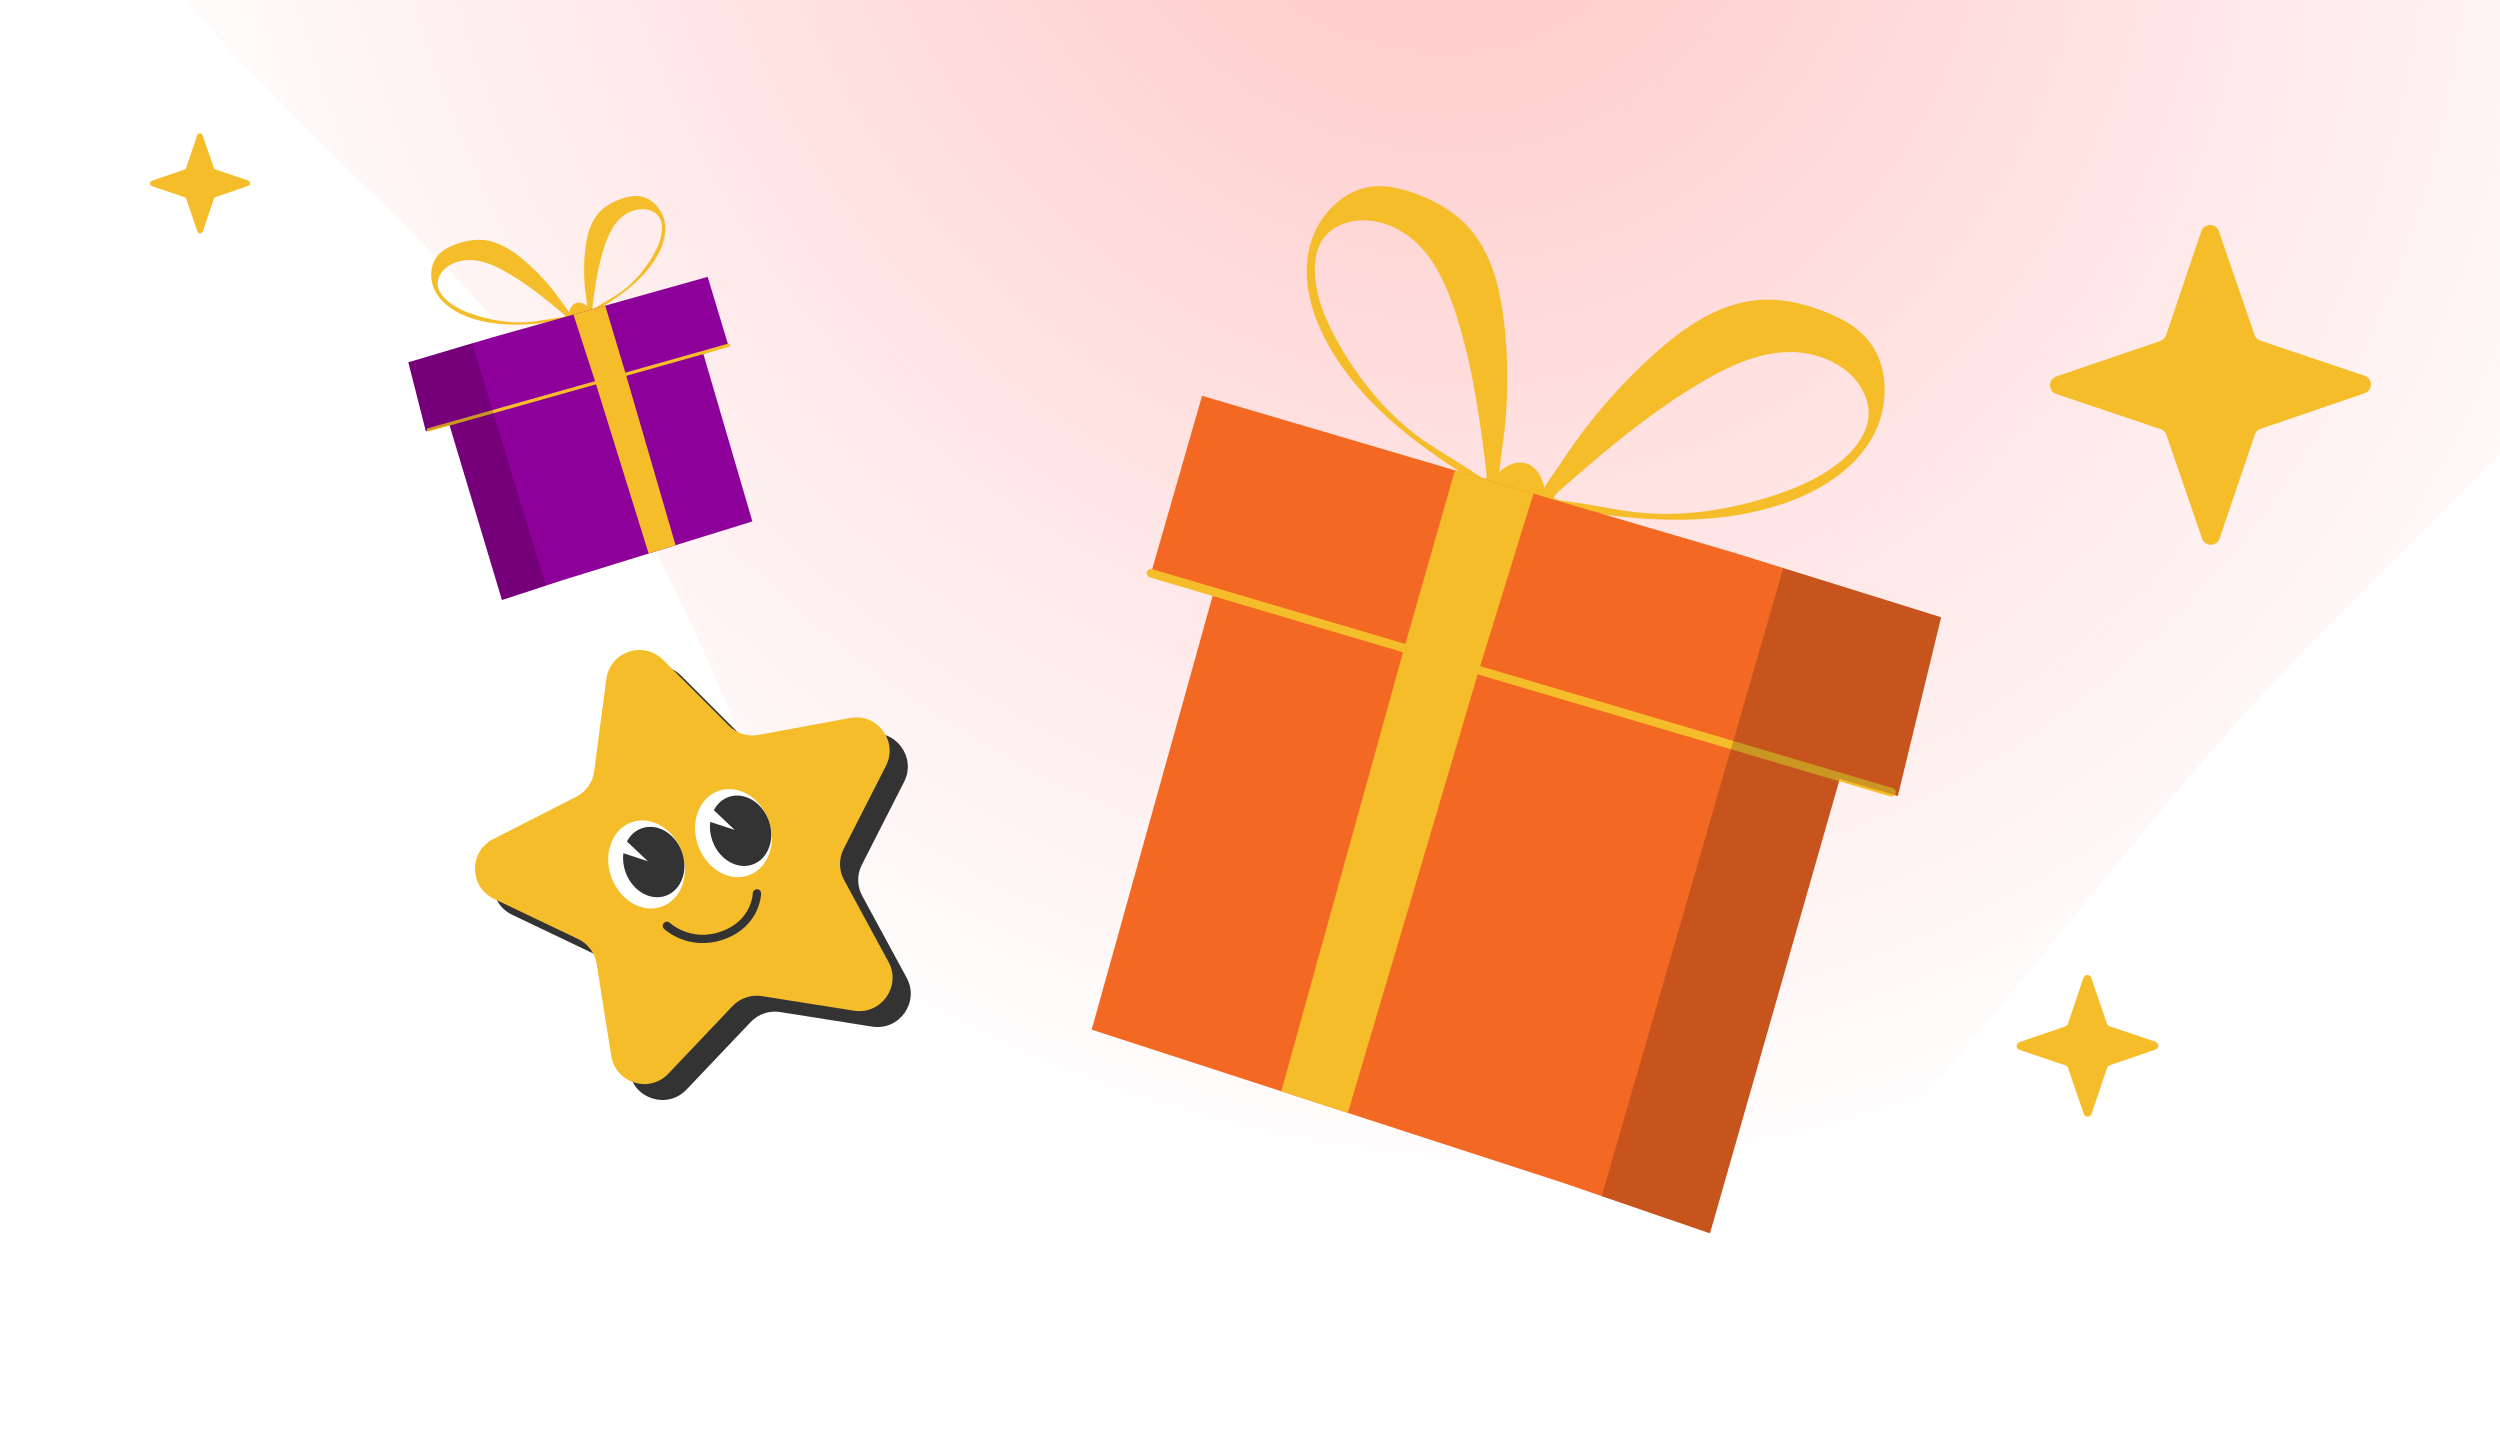 <svg width="300" height="173" viewBox="0 0 300 173" fill="none" xmlns="http://www.w3.org/2000/svg">
<g filter="url(#filter0_b_23_132)">
<path fill-rule="evenodd" clip-rule="evenodd" d="M348.501 -36.227C352.719 12.863 305.273 47.174 271.787 83.011C236.717 120.543 204.158 180.487 153.718 172.228C103.032 163.929 98.975 91.544 68.593 49.741C46.459 19.287 11.265 0.427 2.212 -36.227C-9.7 -84.457 -19.042 -140.769 12.016 -179.332C44.496 -219.66 103.026 -233.37 153.718 -224.341C198.761 -216.318 219.875 -168.347 252.931 -136.422C287.431 -103.104 344.374 -84.254 348.501 -36.227Z" fill="url(#paint0_radial_23_132)" fill-opacity="0.7"/>
</g>
<path d="M271.241 40.877L283.75 45.088C284.759 45.428 284.762 46.849 283.755 47.193L271.277 51.454C270.95 51.566 270.692 51.823 270.581 52.15L266.355 64.613C266.014 65.619 264.588 65.622 264.243 64.618L259.966 52.186C259.853 51.859 259.595 51.603 259.268 51.493L246.759 47.282C245.749 46.942 245.747 45.522 246.754 45.177L259.233 40.916C259.559 40.804 259.816 40.546 259.927 40.22L264.153 27.756C264.494 26.75 265.921 26.748 266.266 27.752L270.543 40.185C270.655 40.511 270.914 40.767 271.241 40.877Z" fill="#F6BD2B"/>
<path d="M25.866 20.34L29.764 21.657C30.078 21.763 30.079 22.208 29.765 22.315L25.877 23.648C25.775 23.683 25.695 23.763 25.66 23.866L24.343 27.764C24.237 28.078 23.792 28.079 23.685 27.765L22.352 23.877C22.317 23.775 22.237 23.695 22.134 23.66L18.236 22.343C17.922 22.237 17.921 21.793 18.235 21.685L22.124 20.352C22.225 20.317 22.305 20.237 22.34 20.134L23.657 16.236C23.763 15.922 24.208 15.921 24.315 16.235L25.648 20.123C25.683 20.226 25.764 20.306 25.866 20.34Z" fill="#F6BD2B"/>
<path d="M253.143 123.149L258.665 125.014C259.11 125.165 259.112 125.794 258.667 125.947L253.159 127.835C253.014 127.884 252.901 127.998 252.852 128.143L250.986 133.665C250.836 134.111 250.206 134.112 250.053 133.667L248.166 128.159C248.116 128.014 248.002 127.901 247.857 127.852L242.335 125.986C241.889 125.835 241.888 125.206 242.333 125.053L247.842 123.165C247.986 123.116 248.099 123.002 248.148 122.857L250.014 117.335C250.164 116.889 250.794 116.888 250.947 117.333L252.835 122.842C252.884 122.986 252.998 123.1 253.143 123.149Z" fill="#F6BD2B"/>
<g filter="url(#filter1_d_23_132)">
<path d="M178.063 50.344C178.474 49.077 178.908 47.771 179.794 46.776C180.68 45.782 182.148 45.177 183.376 45.693C184.454 46.145 185.061 47.312 185.314 48.453C185.493 49.262 185.534 50.135 185.206 50.896C182.585 51.382 180.677 50.862 178.063 50.344Z" fill="#F6BD2B"/>
<path d="M195.326 51.343C201.252 52.189 207.324 51.294 213.014 49.403C215.993 48.423 218.927 47.11 221.254 45.034C221.407 44.908 221.552 44.777 221.688 44.641C223.109 43.259 224.291 41.432 224.237 39.449C224.216 38.496 223.917 37.572 223.458 36.747C222.733 35.426 221.633 34.398 220.338 33.663C218.553 32.641 216.381 32.165 214.321 32.254C210.752 32.401 207.4 33.98 204.315 35.783C199.454 38.623 195.02 42.111 190.742 45.758C189.682 46.658 188.629 47.585 187.586 48.495C186.332 49.611 185.901 49.903 187.769 50.122C190.307 50.439 192.796 50.975 195.326 51.343ZM186.543 46.671C186.815 46.285 187.066 45.933 187.27 45.622C188.326 43.992 189.447 42.425 190.631 40.905C193.007 37.87 195.651 35.038 198.515 32.469C202.004 29.337 206.089 26.485 210.758 26.028C212.906 25.809 215.079 26.128 217.157 26.765C217.936 27.005 218.703 27.283 219.451 27.596C221.002 28.242 222.489 29.055 223.669 30.257C226.825 33.453 226.842 38.874 224.539 42.734C223.888 43.828 223.094 44.817 222.19 45.683C219.902 47.907 216.925 49.467 213.878 50.487C207.089 52.745 199.797 52.699 192.641 51.782C190.818 51.543 189.003 51.253 187.207 50.928C186.556 50.82 185.915 50.751 185.268 50.713C185.019 50.692 184.765 50.68 184.512 50.668C184.515 50.624 184.522 50.572 184.53 50.52C184.56 50.197 184.667 49.84 184.836 49.474C184.967 49.153 185.133 48.83 185.321 48.509C185.692 47.875 186.133 47.237 186.543 46.671Z" fill="#F6BD2B"/>
<path d="M157.809 23.135C157.942 24.931 158.456 26.669 159.174 28.328C159.638 29.406 160.192 30.446 160.775 31.464C163.446 36.099 166.969 40.308 171.429 43.258C172.679 44.083 173.953 44.838 175.213 45.638C175.882 46.053 176.539 46.482 177.191 46.929C178.043 47.521 178.327 47.578 178.375 47.195C178.41 46.95 178.356 46.526 178.282 45.949C178.128 44.72 177.973 43.479 177.8 42.246C177.111 37.269 176.225 32.309 174.666 27.536C173.895 25.18 172.937 22.815 171.479 20.853C171.064 20.273 170.602 19.735 170.082 19.239C167.788 17.006 164.316 15.748 161.308 16.816C160.513 17.095 159.762 17.537 159.187 18.151C157.968 19.446 157.677 21.365 157.809 23.135ZM165.028 12.353C166.269 12.267 167.498 12.492 168.696 12.85C168.938 12.916 169.18 12.995 169.417 13.08C171.93 13.941 174.35 15.239 176.148 17.191C176.312 17.363 176.464 17.549 176.616 17.735C177.018 18.222 177.378 18.732 177.703 19.27C177.832 19.482 177.95 19.696 178.068 19.922C178.216 20.195 178.357 20.474 178.487 20.755C179.29 22.475 179.803 24.35 180.132 26.253C180.218 26.68 180.286 27.116 180.347 27.545C180.342 27.552 180.349 27.557 180.349 27.557C180.404 27.925 180.447 28.282 180.484 28.645C180.494 28.687 180.497 28.724 180.5 28.761C180.889 32.18 180.972 35.638 180.76 39.077C180.646 40.8 180.467 42.504 180.202 44.215C180.119 44.775 180.058 45.513 179.96 46.266C179.888 46.8 179.797 47.342 179.665 47.837C179.519 48.39 179.325 48.878 179.044 49.225C178.692 48.95 178.345 48.669 177.981 48.408C177.69 48.197 177.4 47.998 177.092 47.807C176.254 47.294 175.415 46.77 174.587 46.231C173.095 45.259 171.624 44.235 170.204 43.163C165.971 39.958 162.185 36.237 159.55 31.667C159.047 30.785 158.584 29.868 158.188 28.927C157.032 26.132 156.459 23.107 157.029 20.165C157.213 19.188 157.56 18.233 158.025 17.343C159.435 14.64 162.014 12.547 165.028 12.353Z" fill="#F6BD2B"/>
<path d="M144.248 37.496L138.121 58.793L145.52 61.487L131 113.559L187.703 131.987L190.858 133.072L192.205 133.542L205.197 138L220.763 83.48L227.739 85.519L232.933 64.073L213.992 58.167L208.263 56.381L192.642 51.782L185.753 49.749L185.452 49.663L184.836 49.473L184.651 49.422L184.014 49.231L180.251 48.118L179.102 47.776L178.705 47.657L177.465 47.295L174.921 46.544L174.594 46.443L168.923 44.771L144.248 37.496Z" fill="#F36923"/>
<path d="M174.595 46.443L174.344 47.318L168.5 67.782L153.756 120.955L161.74 123.549L177.468 70.43L183.358 51.343L183.441 51.085L184.015 49.231L180.252 48.119L179.102 47.776L178.706 47.657L177.466 47.295L174.922 46.544L174.595 46.443Z" fill="#F6BD2B"/>
<path d="M137.86 59.238C137.896 59.259 137.934 59.276 137.975 59.288L226.83 85.566C227.104 85.647 227.392 85.49 227.473 85.216C227.554 84.943 227.398 84.654 227.123 84.574L138.269 58.296C137.995 58.215 137.707 58.371 137.626 58.645C137.557 58.878 137.66 59.121 137.86 59.238Z" fill="#F6BD2B"/>
<path opacity="0.2" d="M213.994 58.163L192.203 133.538L205.195 137.999L220.767 83.478L227.735 85.517L232.932 64.076L213.994 58.163Z" fill="#180000"/>
</g>
<g filter="url(#filter2_d_23_132)">
<path d="M71.223 28.18C71.056 27.691 70.88 27.187 70.522 26.803C70.163 26.42 69.568 26.186 69.071 26.385C68.634 26.56 68.389 27.01 68.286 27.45C68.213 27.762 68.197 28.099 68.33 28.393C69.391 28.58 70.164 28.38 71.223 28.18Z" fill="#F6BD2B"/>
<path d="M64.231 28.566C61.831 28.892 59.372 28.547 57.068 27.817C55.861 27.439 54.672 26.933 53.73 26.131C53.668 26.083 53.61 26.032 53.554 25.98C52.979 25.447 52.5 24.742 52.522 23.977C52.531 23.609 52.652 23.252 52.838 22.934C53.131 22.425 53.577 22.028 54.101 21.744C54.824 21.35 55.704 21.166 56.538 21.2C57.983 21.257 59.341 21.866 60.591 22.562C62.559 23.658 64.355 25.004 66.088 26.411C66.517 26.758 66.943 27.116 67.366 27.467C67.874 27.898 68.049 28.01 67.292 28.095C66.264 28.217 65.256 28.424 64.231 28.566ZM67.788 26.763C67.678 26.614 67.576 26.478 67.494 26.358C67.066 25.73 66.612 25.125 66.133 24.538C65.17 23.368 64.099 22.275 62.94 21.284C61.526 20.075 59.872 18.975 57.981 18.799C57.111 18.714 56.231 18.837 55.389 19.083C55.074 19.175 54.763 19.283 54.461 19.403C53.833 19.653 53.23 19.966 52.752 20.43C51.474 21.663 51.467 23.755 52.4 25.244C52.663 25.666 52.985 26.048 53.351 26.382C54.278 27.24 55.484 27.842 56.718 28.235C59.467 29.106 62.42 29.089 65.319 28.735C66.057 28.643 66.792 28.531 67.519 28.406C67.783 28.364 68.043 28.337 68.305 28.323C68.405 28.315 68.508 28.31 68.611 28.305C68.61 28.288 68.607 28.268 68.604 28.248C68.591 28.123 68.548 27.986 68.48 27.844C68.427 27.721 68.359 27.596 68.283 27.472C68.133 27.228 67.954 26.981 67.788 26.763Z" fill="#F6BD2B"/>
<path d="M79.426 17.682C79.372 18.375 79.164 19.046 78.873 19.686C78.685 20.102 78.461 20.503 78.225 20.896C77.142 22.684 75.716 24.308 73.909 25.446C73.403 25.765 72.887 26.056 72.377 26.364C72.106 26.525 71.84 26.69 71.576 26.863C71.231 27.091 71.116 27.113 71.096 26.965C71.082 26.871 71.104 26.707 71.134 26.485C71.196 26.01 71.259 25.532 71.329 25.056C71.608 23.136 71.967 21.222 72.599 19.38C72.911 18.471 73.299 17.559 73.889 16.802C74.057 16.578 74.244 16.37 74.455 16.179C75.384 15.317 76.79 14.832 78.008 15.244C78.331 15.352 78.635 15.522 78.868 15.759C79.361 16.259 79.479 16.999 79.426 17.682ZM76.502 13.522C75.999 13.489 75.501 13.576 75.016 13.714C74.918 13.739 74.82 13.77 74.724 13.803C73.706 14.135 72.726 14.636 71.998 15.389C71.932 15.455 71.87 15.527 71.808 15.599C71.646 15.787 71.5 15.983 71.368 16.191C71.316 16.273 71.268 16.355 71.22 16.442C71.161 16.548 71.103 16.656 71.051 16.764C70.725 17.428 70.518 18.151 70.385 18.885C70.35 19.05 70.322 19.218 70.297 19.384C70.3 19.386 70.297 19.389 70.297 19.389C70.274 19.53 70.257 19.668 70.242 19.808C70.238 19.824 70.237 19.839 70.235 19.853C70.078 21.172 70.044 22.506 70.13 23.833C70.177 24.498 70.249 25.155 70.356 25.816C70.39 26.032 70.415 26.316 70.454 26.607C70.484 26.813 70.52 27.022 70.574 27.213C70.633 27.426 70.712 27.615 70.825 27.748C70.968 27.642 71.109 27.534 71.256 27.433C71.374 27.352 71.491 27.275 71.616 27.201C71.955 27.003 72.295 26.801 72.63 26.593C73.235 26.218 73.831 25.823 74.406 25.41C76.12 24.173 77.653 22.737 78.72 20.974C78.924 20.634 79.112 20.28 79.272 19.917C79.74 18.838 79.972 17.671 79.742 16.536C79.667 16.159 79.526 15.791 79.338 15.447C78.767 14.405 77.722 13.597 76.502 13.522Z" fill="#F6BD2B"/>
<path d="M84.918 23.223L87.399 31.44L84.403 32.479L90.284 52.57L67.318 59.68L66.041 60.099L65.495 60.28L60.233 62L53.929 40.965L51.103 41.751L49 33.477L56.671 31.198L58.991 30.509L65.318 28.735L68.108 27.95L68.23 27.917L68.479 27.844L68.554 27.824L68.812 27.75L70.336 27.321L70.802 27.189L70.962 27.143L71.465 27.003L72.495 26.714L72.628 26.675L74.924 26.03L84.918 23.223Z" fill="#8D0099"/>
<path d="M72.628 26.675L72.729 27.012L75.096 34.908L81.067 55.423L77.834 56.424L71.464 35.929L69.079 28.565L69.045 28.466L68.812 27.75L70.337 27.321L70.802 27.189L70.962 27.143L71.465 27.003L72.495 26.713L72.628 26.675Z" fill="#F6BD2B"/>
<path d="M87.505 31.611C87.491 31.619 87.475 31.626 87.459 31.631L51.472 41.769C51.361 41.8 51.245 41.74 51.212 41.634C51.179 41.529 51.242 41.417 51.353 41.386L87.34 31.248C87.451 31.217 87.567 31.277 87.6 31.383C87.628 31.472 87.587 31.566 87.505 31.611Z" fill="#F6BD2B"/>
<path opacity="0.2" d="M56.67 31.197L65.495 60.279L60.233 61.999L53.927 40.964L51.105 41.751L49 33.478L56.67 31.197Z" fill="#180000"/>
</g>
<path d="M93.205 90.097L104.202 88.064C107.463 87.461 110 90.859 108.495 93.814L103.419 103.78C102.821 104.953 102.84 106.345 103.467 107.503L108.799 117.334C110.38 120.249 107.932 123.711 104.657 123.193L93.611 121.445C92.31 121.239 90.991 121.687 90.085 122.642L82.383 130.75C80.099 133.155 76.049 131.897 75.53 128.622L73.779 117.576C73.573 116.275 72.74 115.159 71.551 114.592L61.459 109.773C58.467 108.344 58.412 104.104 61.367 102.598L71.331 97.519C72.504 96.921 73.308 95.784 73.48 94.478L74.945 83.391C75.379 80.103 79.395 78.741 81.74 81.086L89.649 88.992C90.58 89.923 91.91 90.337 93.205 90.097Z" fill="#333333"/>
<path d="M91.022 88.187L102.02 86.154C105.281 85.551 107.817 88.95 106.312 91.904L101.237 101.87C100.639 103.043 100.657 104.436 101.285 105.593L106.617 115.424C108.198 118.339 105.75 121.801 102.474 121.283L91.428 119.535C90.127 119.33 88.809 119.777 87.902 120.732L80.2 128.841C77.916 131.245 73.867 129.987 73.348 126.712L71.596 115.666C71.39 114.366 70.557 113.25 69.369 112.682L59.277 107.863C56.284 106.434 56.23 102.194 59.184 100.688L69.148 95.609C70.321 95.011 71.125 93.874 71.297 92.569L72.762 81.481C73.197 78.194 77.212 76.831 79.557 79.176L87.466 87.083C88.398 88.013 89.728 88.427 91.022 88.187Z" fill="#F6BD2B"/>
<path d="M92.246 98.455C93.253 101.25 92.175 104.197 89.84 105.039C87.504 105.88 84.793 104.297 83.787 101.502C82.78 98.708 83.857 95.76 86.193 94.918C88.529 94.077 91.239 95.66 92.246 98.455Z" fill="white"/>
<path d="M92.252 98.472C93.057 100.707 92.195 103.062 90.329 103.734C88.462 104.407 86.296 103.143 85.491 100.908C85.213 100.138 85.134 99.355 85.226 98.628L88.164 99.591L85.66 97.221C86.042 96.493 86.641 95.924 87.415 95.645C89.281 94.974 91.447 96.24 92.252 98.472Z" fill="#333333"/>
<path d="M81.821 102.211C82.828 105.006 81.75 107.954 79.415 108.795C77.079 109.637 74.369 108.053 73.362 105.259C72.355 102.464 73.432 99.516 75.768 98.674C78.104 97.833 80.814 99.416 81.821 102.211Z" fill="white"/>
<path d="M81.827 102.228C82.632 104.463 81.77 106.818 79.905 107.49C78.037 108.163 75.871 106.899 75.066 104.664C74.789 103.894 74.709 103.111 74.802 102.384L77.739 103.346L75.235 100.977C75.617 100.248 76.216 99.68 76.991 99.401C78.856 98.73 81.022 99.996 81.827 102.228Z" fill="#333333"/>
<path d="M80.031 111.1C80.031 111.1 82.743 113.678 86.755 112.232C90.767 110.786 90.834 107.208 90.834 107.208" stroke="#333333" stroke-miterlimit="10" stroke-linecap="round" stroke-linejoin="round"/>
<defs>
<filter id="filter0_b_23_132" x="-39" y="-257" width="417.764" height="460" filterUnits="userSpaceOnUse" color-interpolation-filters="sRGB">
<feFlood flood-opacity="0" result="BackgroundImageFix"/>
<feGaussianBlur in="BackgroundImageFix" stdDeviation="15"/>
<feComposite in2="SourceAlpha" operator="in" result="effect1_backgroundBlur_23_132"/>
<feBlend mode="normal" in="SourceGraphic" in2="effect1_backgroundBlur_23_132" result="shape"/>
</filter>
<filter id="filter1_d_23_132" x="119" y="10.335" width="125.933" height="149.665" filterUnits="userSpaceOnUse" color-interpolation-filters="sRGB">
<feFlood flood-opacity="0" result="BackgroundImageFix"/>
<feColorMatrix in="SourceAlpha" type="matrix" values="0 0 0 0 0 0 0 0 0 0 0 0 0 0 0 0 0 0 127 0" result="hardAlpha"/>
<feMorphology radius="3" operator="erode" in="SourceAlpha" result="effect1_dropShadow_23_132"/>
<feOffset dy="10"/>
<feGaussianBlur stdDeviation="7.5"/>
<feComposite in2="hardAlpha" operator="out"/>
<feColorMatrix type="matrix" values="0 0 0 0 0 0 0 0 0 0 0 0 0 0 0 0 0 0 0.1 0"/>
<feBlend mode="normal" in2="BackgroundImageFix" result="effect1_dropShadow_23_132"/>
<feBlend mode="normal" in="SourceGraphic" in2="effect1_dropShadow_23_132" result="shape"/>
</filter>
<filter id="filter2_d_23_132" x="37" y="11.515" width="65.283" height="72.485" filterUnits="userSpaceOnUse" color-interpolation-filters="sRGB">
<feFlood flood-opacity="0" result="BackgroundImageFix"/>
<feColorMatrix in="SourceAlpha" type="matrix" values="0 0 0 0 0 0 0 0 0 0 0 0 0 0 0 0 0 0 127 0" result="hardAlpha"/>
<feMorphology radius="3" operator="erode" in="SourceAlpha" result="effect1_dropShadow_23_132"/>
<feOffset dy="10"/>
<feGaussianBlur stdDeviation="7.5"/>
<feComposite in2="hardAlpha" operator="out"/>
<feColorMatrix type="matrix" values="0 0 0 0 0 0 0 0 0 0 0 0 0 0 0 0 0 0 0.1 0"/>
<feBlend mode="normal" in2="BackgroundImageFix" result="effect1_dropShadow_23_132"/>
<feBlend mode="normal" in="SourceGraphic" in2="effect1_dropShadow_23_132" result="shape"/>
</filter>
<radialGradient id="paint0_radial_23_132" cx="0" cy="0" r="1" gradientUnits="userSpaceOnUse" gradientTransform="translate(169.882 -27) rotate(149.195) scale(158.037 175.791)">
<stop stop-color="#FFAAAA"/>
<stop offset="1" stop-color="#FFAAAA" stop-opacity="0"/>
</radialGradient>
</defs>
</svg>
